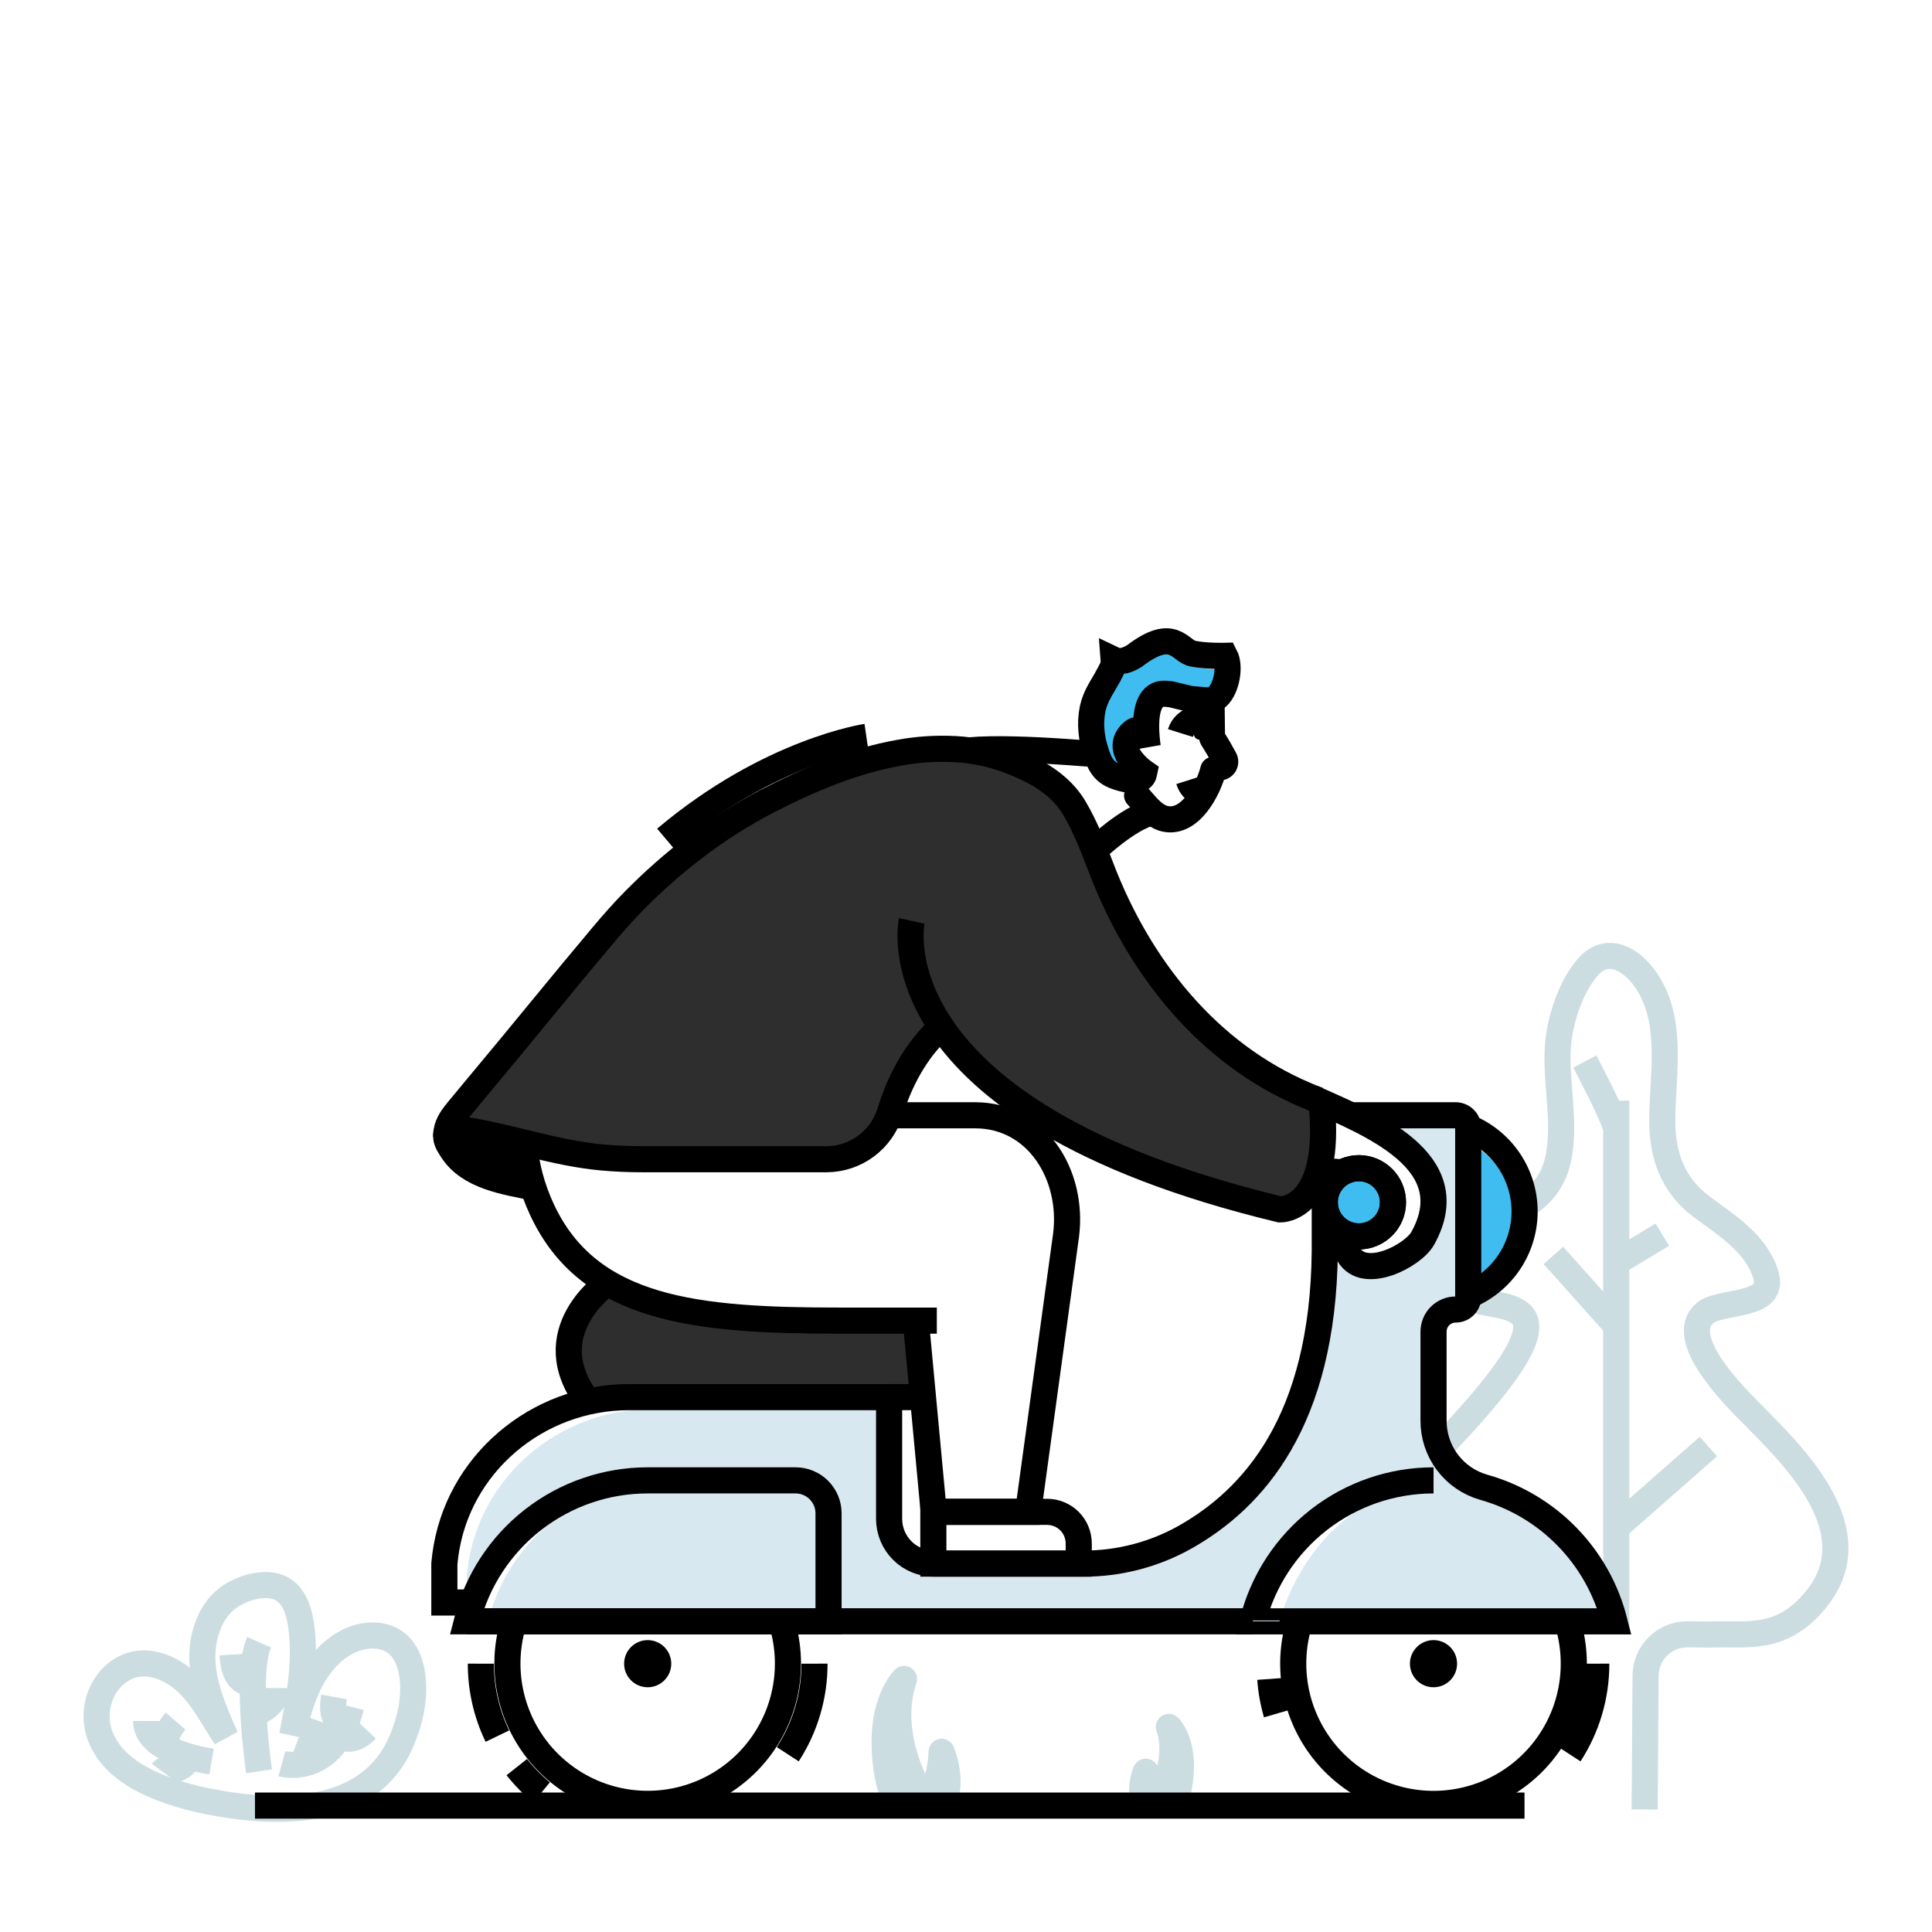 <svg width="270" height="270" viewBox="0 0 270 270" fill="none" xmlns="http://www.w3.org/2000/svg">
<path d="M125.377 252.053C125.377 252.053 123.625 249.375 123.625 243.341C123.625 237.306 126.344 234.63 126.344 234.63C123.396 243.238 129.476 252.059 129.476 252.059C129.66 251.729 131.412 249.24 131.595 244.817C131.595 244.817 133.253 248.614 131.865 252.059" stroke="#CCDDE2" stroke-width="3.65" stroke-linejoin="round"/>
<path d="M163.955 252.053C163.955 252.053 165.035 250.406 165.035 246.696C165.035 242.987 163.35 241.337 163.35 241.337C165.164 246.629 161.425 252.053 161.425 252.053C161.311 251.851 160.234 250.32 160.121 247.601C160.121 247.601 159.103 249.934 159.953 252.053" stroke="#CCDDE2" stroke-width="3.65" stroke-linejoin="round"/>
<path d="M215.23 213.133L225.871 223.334V153.817" stroke="#CCDDE2" stroke-width="3.65" stroke-miterlimit="10"/>
<path d="M225.871 213.473L238.756 202.152" stroke="#CCDDE2" stroke-width="3.65" stroke-miterlimit="10"/>
<path d="M225.871 185.274L217.088 175.441" stroke="#CCDDE2" stroke-width="3.65" stroke-miterlimit="10"/>
<path d="M225.871 176.426L232.313 172.546" stroke="#CCDDE2" stroke-width="3.65" stroke-miterlimit="10"/>
<path d="M225.871 157.848C225.871 156.668 221.481 148.341 221.481 148.341" stroke="#CCDDE2" stroke-width="3.65" stroke-miterlimit="10"/>
<path d="M213.03 168.596C215.128 167.138 216.926 165.415 217.676 162.327C218.945 157.102 217.347 151.483 217.722 146.167C217.992 142.584 219.458 138.067 221.772 135.305C224.742 131.749 228.522 134.33 230.48 137.683C233.82 143.37 232.321 150.352 232.302 156.6C232.302 161.43 233.766 165.596 237.678 168.547C241.188 171.201 245.281 173.594 246.739 178.022C248.324 182.852 240.47 181.591 238.234 183.538C234.206 187.048 242.454 195.183 244.755 197.507C250.511 203.342 261.63 213.902 253.8 223.508C248.902 229.529 244.08 228.214 238.75 228.43L235.885 228.393C235.112 228.382 234.345 228.525 233.628 228.814C232.91 229.102 232.258 229.53 231.707 230.073C231.157 230.616 230.72 231.262 230.421 231.976C230.123 232.689 229.97 233.454 229.97 234.227L229.845 252.884" stroke="#CCDDE2" stroke-width="3.65" stroke-miterlimit="10"/>
<path d="M205.2 175.123C204.628 176.027 204.174 177 203.85 178.02C203.232 179.91 203.934 180.828 205.2 181.378C209.866 183.43 222.161 180.223 202.465 201.067C202.011 201.542 201.59 202.001 201.182 202.46C200.912 202.749 200.672 203.032 200.421 203.316" stroke="#CCDDE2" stroke-width="3.65" stroke-miterlimit="10"/>
<path d="M28.917 251.714C27.77 251.484 26.641 251.209 25.545 250.887C21.03 249.567 15.781 247.315 13.989 242.582C13.537 241.358 13.395 240.041 13.574 238.748C13.753 237.455 14.248 236.227 15.015 235.171C15.825 234.042 16.965 233.193 18.279 232.741C21.133 231.836 24.3 233.281 26.409 235.4C28.517 237.52 29.889 240.26 31.539 242.769C30.04 239.407 28.517 235.954 28.299 232.279C28.137 229.417 28.917 226.312 30.891 224.163C32.708 222.181 36.955 220.631 39.458 222.087C41.11 223.048 41.766 225.086 42.053 226.976C42.827 232.141 41.831 237.387 40.837 242.515C41.504 239.774 42.22 237.007 43.581 234.534C44.941 232.06 47.023 229.876 49.694 228.961C51.562 228.321 53.784 228.388 55.35 229.595C56.811 230.721 57.464 232.622 57.664 234.455C57.999 237.528 57.275 240.646 56.044 243.476C51.408 254.041 38.529 253.641 28.917 251.714Z" stroke="#CCDDE2" stroke-width="3.65" stroke-miterlimit="10"/>
<path d="M39.393 246.486C39.393 246.486 46.551 248.473 49.078 238.526" stroke="#CCDDE2" stroke-width="3.65" stroke-miterlimit="10"/>
<path d="M36.207 229.5C34.217 234.012 36.207 247.544 36.207 247.544" stroke="#CCDDE2" stroke-width="3.65" stroke-miterlimit="10"/>
<path d="M29.573 246.178C29.276 246.127 26.406 245.725 23.957 244.602C22.067 243.73 20.42 242.426 20.42 240.517" stroke="#CCDDE2" stroke-width="3.65" stroke-miterlimit="10"/>
<path d="M24.532 240.517C24.532 240.517 21.732 243.778 23.957 244.602" stroke="#CCDDE2" stroke-width="3.65" stroke-miterlimit="10"/>
<path d="M22.68 247.571C23.077 247.031 25.151 248.127 26.503 245.514" stroke="#CCDDE2" stroke-width="3.65" stroke-miterlimit="10"/>
<path d="M35.324 235.472C34.617 234.932 32.759 235.472 32.492 231.228" stroke="#CCDDE2" stroke-width="3.65" stroke-miterlimit="10"/>
<path d="M35.64 239.455C35.64 239.455 38.737 238.337 38.737 235.91" stroke="#CCDDE2" stroke-width="3.65" stroke-miterlimit="10"/>
<path d="M42.288 246.543C42.288 246.543 43.908 242.374 44.566 240.517" stroke="#CCDDE2" stroke-width="3.65" stroke-miterlimit="10"/>
<path d="M47.304 242.557C47.304 242.557 49.078 243.964 51.2 241.709" stroke="#CCDDE2" stroke-width="3.65" stroke-miterlimit="10"/>
<path d="M47.304 240.516C47.304 240.516 46.17 240.03 46.688 237.149" stroke="#CCDDE2" stroke-width="3.65" stroke-miterlimit="10"/>
<path d="M115.627 211.49V226.578H68.199C69.617 220.95 72.874 215.955 77.452 212.388C82.031 208.82 87.669 206.883 93.474 206.884H111.024C112.245 206.885 113.416 207.371 114.279 208.235C115.142 209.098 115.627 210.269 115.627 211.49Z" fill="#D7E8F0"/>
<path d="M127.248 184.559C127.248 184.559 127.98 184.386 128.223 186.989C128.466 189.591 130.383 195.359 127.248 195.237C124.113 195.116 86.4 195.17 86.4 195.17C86.4 195.17 80.584 196.844 79.879 192.243C79.175 187.642 79.488 181.645 85.614 179.68C85.614 179.68 94.195 183.706 103.234 184.113C112.274 184.521 127.248 184.559 127.248 184.559Z" fill="#2E2E2E"/>
<path d="M200.34 207.36C200.34 207.36 198.323 205.967 193.533 207.787C188.744 209.607 179.731 211.861 175.098 226.471H115.647V211.378C115.646 210.156 115.16 208.985 114.296 208.121C113.431 207.257 112.26 206.772 111.038 206.772H90.372C85.038 206.77 79.833 208.404 75.458 211.455C71.084 214.505 67.751 218.825 65.91 223.83H65.24V220.204C65.273 219.824 65.319 219.448 65.364 219.081C67.036 206.326 78.187 196.941 91.047 196.941H124.111V212.148C124.111 213.593 124.611 214.995 125.526 216.115C126.44 217.235 127.714 218.004 129.13 218.293C129.538 218.371 129.952 218.41 130.367 218.409H151.238C156.228 218.423 161.137 217.144 165.486 214.696C174.936 209.367 184.761 198.615 184.996 174.774V167.214L185.234 167.058C185.234 167.058 186.343 162.141 191.498 163.251C192.199 163.696 192.826 164.248 193.358 164.887C194.322 166.059 195.145 167.8 194.262 169.941C194.262 169.941 192.483 173.313 188.428 172.782C188.352 173.036 188.299 173.298 188.271 173.562C188.237 173.888 188.237 174.216 188.271 174.542C188.414 175.692 189.138 176.972 191.673 176.94H191.824C196.59 176.796 200.224 172.663 200.297 168.707C200.356 165.413 198.647 161.687 193.876 158.58C193.869 158.581 193.862 158.581 193.855 158.58C193.299 158.21 192.725 157.868 192.135 157.556C191.649 157.286 191.141 157.035 190.604 156.787C189.69 156.607 188.818 156.257 188.034 155.755H203.28C203.747 155.755 204.195 155.941 204.525 156.271C204.855 156.601 205.041 157.049 205.041 157.516V181.141C205.041 181.372 204.996 181.601 204.908 181.815C204.819 182.029 204.69 182.223 204.526 182.387C204.363 182.551 204.168 182.681 203.955 182.77C203.741 182.858 203.512 182.904 203.28 182.904C202.874 182.901 202.471 182.979 202.095 183.134C201.72 183.288 201.378 183.516 201.091 183.803C200.803 184.09 200.576 184.432 200.422 184.808C200.267 185.183 200.189 185.586 200.192 185.993V198.413C200.185 200.461 200.83 202.458 202.034 204.115C203.238 205.772 204.938 207.004 206.888 207.63C206.988 207.663 207.085 207.695 207.185 207.722C211.616 208.956 215.641 211.34 218.852 214.633C222.063 217.926 224.345 222.01 225.466 226.471H178.84C179.24 224.975 183.886 209.007 200.34 207.36Z" fill="#D7E8F0"/>
<path d="M94.951 183.009C92.675 182.56 90.445 181.902 88.29 181.043L94.951 183.009Z" fill="#2E2E2E"/>
<path d="M74.282 165.942C70.373 165.154 65.351 164.425 62.986 160.79C62.651 160.283 62.23 159.678 62.138 159.068C62.125 158.997 62.119 158.924 62.119 158.852C62.078 157.634 63.531 157.712 64.463 157.858C66.685 158.201 68.88 158.687 71.061 159.208C71.713 159.359 72.359 159.515 73 159.675C73.179 161.807 73.609 163.911 74.282 165.942Z" fill="black"/>
<path d="M184.024 164.265C182.277 168.985 178.726 169.004 178.67 169.004C171.091 167.179 170.065 166.974 164.316 164.797C146.658 158.109 136.82 150.15 131.582 143.61C126.962 148.276 125.661 150.544 124.157 155.393C124.067 155.694 123.959 155.989 123.833 156.276C123.833 156.276 123.833 156.309 123.814 156.322L123.506 156.973C123.504 156.982 123.499 156.99 123.492 156.997C122.545 158.811 119.699 161.244 117.887 162.103L84.758 161.86L71.064 159.206C68.88 158.687 66.687 158.201 64.465 157.856C63.801 157.75 62.867 157.686 62.408 158.099C62.303 158.191 62.222 158.308 62.171 158.439C62.121 158.569 62.103 158.71 62.119 158.849C62.119 157.264 62.942 156.179 63.901 155.031C64.919 153.795 65.945 152.558 66.963 151.33C72.686 144.501 78.273 137.56 84.01 130.748C85.422 129.071 86.862 127.429 88.4 125.871C93.782 120.404 100.011 115.611 106.828 112.05C117.874 106.313 126.444 104.22 133.396 104.685H133.482C134.068 104.73 134.638 104.79 135.205 104.863L135.443 104.895C140.772 105.651 145.122 107.97 148.943 111.264C149.398 111.791 149.805 112.359 150.158 112.96C151.721 115.609 152.793 118.441 153.889 121.298C159.149 135.068 168.739 147.264 182.568 153.079L182.614 154.119V154.454C182.614 154.375 182.614 154.27 182.614 154.119C182.614 153.876 182.595 153.538 182.577 153.079C182.577 153.033 182.577 152.988 182.577 152.942L183.597 153.482L184.701 154.081C184.699 154.101 184.699 154.121 184.701 154.14C185.004 158.509 184.826 162.092 184.024 164.265Z" fill="#2E2E2E"/>
<path d="M35.632 252.334H213.052" stroke="black" stroke-width="3.65" stroke-miterlimit="10"/>
<path d="M124.254 155.863H136.277C144.879 155.863 150.047 164.147 148.986 172.603L143.68 211.283H130.486L127.98 184.494" stroke="black" stroke-width="3.65" stroke-miterlimit="10"/>
<path d="M127.418 128.698C127.418 128.698 121.559 155.204 178.896 169.02C178.896 169.02 186.227 169.228 184.693 154.113" stroke="black" stroke-width="3.65" stroke-miterlimit="10"/>
<path d="M130.923 184.558H117.339C97.408 184.558 82.304 183.187 75.722 169.004C74.353 166.062 73.51 162.904 73.23 159.672" stroke="black" stroke-width="3.65" stroke-miterlimit="10"/>
<path d="M184.253 163.766C187.796 163.793 186.122 163.555 189.578 164.503C191.489 165.043 193.147 166.001 193.152 168.394C193.152 171.509 186.456 171.79 188.479 175.306C190.639 179.067 197.478 175.492 198.831 173.059C204.852 162.208 191.406 157.024 183.322 153.395" stroke="black" stroke-width="3.65" stroke-miterlimit="10"/>
<path d="M74.52 165.943C70.611 165.154 65.591 164.425 63.223 160.791C62.889 160.283 62.467 159.679 62.376 159.068C62.154 157.629 63.726 157.718 64.703 157.859C71.256 158.858 77.544 161.158 84.143 161.755C85.982 161.92 87.837 162.001 89.683 162.001H115.522C117.513 161.993 119.449 161.347 121.046 160.158C122.643 158.969 123.817 157.299 124.395 155.394C125.669 151.282 127.845 146.878 131.55 143.514" stroke="black" stroke-width="3.65" stroke-miterlimit="10"/>
<path d="M157.27 105.77C157 105.77 142.314 104.223 135.427 104.868" stroke="black" stroke-width="3.65" stroke-miterlimit="10"/>
<path d="M189.905 172.786C192.537 172.786 194.67 170.653 194.67 168.021C194.67 165.389 192.537 163.255 189.905 163.255C187.273 163.255 185.139 165.389 185.139 168.021C185.139 170.653 187.273 172.786 189.905 172.786Z" fill="#3FBDF1"/>
<path d="M189.905 172.786C192.537 172.786 194.67 170.653 194.67 168.021C194.67 165.389 192.537 163.255 189.905 163.255C187.273 163.255 185.139 165.389 185.139 168.021C185.139 170.653 187.273 172.786 189.905 172.786Z" stroke="black" stroke-width="3.65" stroke-miterlimit="10"/>
<path d="M189.905 172.786C192.537 172.786 194.67 170.653 194.67 168.021C194.67 165.389 192.537 163.255 189.905 163.255C187.273 163.255 185.139 165.389 185.139 168.021C185.139 170.653 187.273 172.786 189.905 172.786Z" stroke="black" stroke-width="3.65" stroke-miterlimit="10"/>
<path d="M153.047 104.839C153.448 105.875 153.949 106.87 154.543 107.809C154.605 107.912 155.045 107.717 155.409 108.238C156.157 109.302 157.569 109.424 157.939 108.986L157.904 108.962L157.504 108.719L158.406 108.927L158.998 108.949L159.87 108.098C159.87 108.098 155.717 104.98 157.799 102.809C157.799 102.809 157.799 102.809 157.815 102.793C157.86 102.745 157.901 102.694 157.936 102.639C158.039 102.477 157.915 102.485 158.112 102.455C158.26 102.312 158.438 102.204 158.632 102.138C158.827 102.072 159.034 102.051 159.238 102.074C159.468 102.083 159.69 102.165 159.87 102.309C159.897 100.73 159.754 98.959 160.72 98.259C161.109 97.449 161.752 96.909 162.778 96.95C163.075 96.963 163.345 96.985 163.601 97.02L166.379 97.689C166.965 96.879 167.4 97.573 168.218 97.843C168.499 97.937 168.798 97.961 169.09 97.914C169.486 97.846 169.851 97.657 170.135 97.374C170.659 96.11 170.753 94.528 170.294 93.577C170.294 93.577 167.743 93.483 165.974 93.013C164.206 92.543 163.571 89.355 158.501 92.576C158.236 92.743 157.94 92.855 157.631 92.905C157.091 92.978 156.235 93.01 155.625 92.668C155.58 92.644 155.537 92.617 155.496 92.587C155.429 92.549 155.368 92.501 155.315 92.446C155.466 92.595 154.993 93.985 154.75 94.676C154.749 94.684 154.749 94.692 154.75 94.701C154.721 94.795 154.686 94.873 154.664 94.936V94.954C154.654 94.984 154.642 95.013 154.629 95.041C154.388 95.574 154.076 96.072 153.7 96.52L153.517 96.766C153.27 97.086 153.057 97.43 152.879 97.792C151.832 99.971 152.142 102.496 153.047 104.839Z" fill="#3FBDF1"/>
<path d="M157.926 108.996C158.844 109.091 159.705 108.934 159.875 108.097L159.905 107.954C159.905 107.954 155.944 105.225 157.804 102.808C157.804 102.808 157.804 102.808 157.821 102.792C157.837 102.776 157.875 102.716 157.902 102.684C157.929 102.651 157.931 102.651 157.942 102.638C158.007 102.568 158.055 102.511 158.118 102.454C158.568 102.012 158.928 101.936 159.243 102.074C159.322 102.108 159.395 102.157 159.457 102.217C159.954 102.641 160.237 103.64 160.391 104.377C160.186 102.913 159.9 99.962 160.726 98.259C161.115 97.449 161.757 96.909 162.783 96.949L163.607 97.019L166.385 97.689L168.224 97.843L169.096 97.913C169.492 97.845 169.857 97.656 170.141 97.373C171.464 96.128 171.952 93.099 171.199 91.654C171.199 91.654 168.55 91.725 166.695 91.349C164.841 90.974 164.041 87.475 158.547 91.671C157.661 92.211 156.63 92.656 155.631 92.181C155.643 92.343 155.643 92.505 155.631 92.667C155.598 92.943 155.519 93.212 155.396 93.461C155.196 93.871 154.986 94.271 154.756 94.676C154.754 94.683 154.754 94.692 154.756 94.7C154.537 95.086 154.302 95.472 154.078 95.856C153.946 96.082 153.808 96.301 153.7 96.52C153.24 97.308 152.903 98.162 152.701 99.052C152.493 100.085 152.437 101.143 152.537 102.192C152.619 103.094 152.8 103.984 153.077 104.847C153.576 106.467 154.062 107.757 155.752 108.435C156.45 108.714 157.18 108.902 157.926 108.996Z" stroke="black" stroke-width="3.65" stroke-miterlimit="10"/>
<path d="M168.34 100.283C168.34 100.283 165.664 100.219 164.967 102.443" stroke="black" stroke-width="3.65" stroke-miterlimit="10"/>
<path d="M169.317 97.961L169.374 102.908C169.382 103.058 169.436 103.203 169.53 103.321C170.103 104.212 170.627 105.138 171.134 106.072C171.197 106.186 171.23 106.314 171.231 106.443C171.233 106.573 171.203 106.701 171.143 106.817C171.084 106.932 170.997 107.031 170.891 107.105C170.784 107.179 170.661 107.226 170.532 107.241C169.941 107.289 169.345 107.229 168.774 107.066" stroke="black" stroke-width="3.65" stroke-miterlimit="10"/>
<path d="M167.606 103.352C167.991 103.319 168.271 102.925 168.231 102.473C168.192 102.022 167.848 101.683 167.463 101.717C167.079 101.75 166.799 102.144 166.838 102.595C166.878 103.047 167.222 103.386 167.606 103.352Z" fill="black"/>
<path d="M169.56 107.582C168.869 110.322 166.352 115.204 162.81 114.423C161.147 114.056 160.01 112.344 158.911 111.17" stroke="black" stroke-width="3.65" stroke-linecap="round" stroke-linejoin="round"/>
<path d="M205.2 159.665C209.215 161.722 211.95 165.786 211.95 170.465C211.95 175.29 209.053 179.456 204.841 181.449L205.2 159.665Z" fill="#3FBDF1"/>
<path d="M146.34 211.284H130.437V218.514H150.755V215.701C150.755 214.53 150.29 213.407 149.462 212.578C148.634 211.75 147.511 211.285 146.34 211.284Z" stroke="black" stroke-width="3.65" stroke-miterlimit="10"/>
<path d="M161.104 113.506C157.667 114.256 152.934 118.838 152.934 118.838" stroke="black" stroke-width="3.65" stroke-miterlimit="10"/>
<path d="M168.34 110.657C168.34 110.657 166.784 111.07 166.134 109.021" stroke="black" stroke-width="3.65" stroke-miterlimit="10"/>
<path d="M84.904 179.28C84.904 179.28 74.776 186.173 82.204 195.885" stroke="black" stroke-width="3.65" stroke-miterlimit="10"/>
<path d="M66.045 223.952H62.1V218.514C62.138 218.133 62.178 217.761 62.227 217.391C63.893 204.636 75.047 195.251 87.909 195.251H124.254V212.261C124.254 213.083 124.415 213.896 124.73 214.656C125.044 215.415 125.504 216.105 126.086 216.686C126.666 217.267 127.356 217.728 128.115 218.043C128.875 218.358 129.688 218.52 130.51 218.52H151.381C156.372 218.533 161.282 217.255 165.634 214.812C175.068 209.472 184.904 198.72 185.139 174.882V168.021" stroke="black" stroke-width="3.65" stroke-miterlimit="10"/>
<path d="M62.343 158.844C62.341 158.595 62.363 158.346 62.408 158.101C62.605 156.905 63.32 155.998 64.117 155.034C65.143 153.797 66.161 152.561 67.187 151.332C72.908 144.504 78.494 137.562 84.232 130.75C85.638 129.073 87.086 127.432 88.622 125.874C94.006 120.406 100.232 115.614 107.05 112.053C112.925 109.004 119.167 106.342 125.72 105.186C128.248 104.724 130.821 104.556 133.388 104.687H133.474C136.035 104.824 138.559 105.352 140.959 106.253C143.969 107.395 146.869 108.853 148.945 111.267C149.401 111.794 149.808 112.362 150.16 112.962C151.724 115.611 152.796 118.443 153.892 121.3C159.151 135.07 168.742 147.266 182.571 153.082C182.814 153.192 183.057 153.292 183.306 153.39C183.397 153.43 183.492 153.462 183.576 153.495C183.811 153.595 184.054 153.681 184.305 153.765" stroke="black" stroke-width="3.65" stroke-miterlimit="10"/>
<path d="M205.2 157.551C207.528 158.512 209.518 160.142 210.918 162.235C212.318 164.328 213.066 166.79 213.066 169.308C213.066 171.826 212.318 174.288 210.918 176.381C209.518 178.474 207.528 180.104 205.2 181.065" stroke="black" stroke-width="3.65" stroke-miterlimit="10"/>
<path d="M115.79 226.578H65.24C66.658 220.95 69.915 215.955 74.493 212.388C79.072 208.82 84.71 206.883 90.515 206.884H111.183C112.405 206.884 113.577 207.37 114.44 208.233C115.304 209.097 115.79 210.269 115.79 211.49V226.578Z" stroke="black" stroke-width="3.65" stroke-miterlimit="10"/>
<path d="M65.24 226.579H115.79H175.06" stroke="black" stroke-width="3.65" stroke-miterlimit="10"/>
<path d="M188.757 155.861H203.424C203.891 155.861 204.34 156.047 204.67 156.377C205.001 156.708 205.187 157.156 205.187 157.624V181.249C205.187 181.48 205.141 181.709 205.052 181.923C204.964 182.137 204.834 182.331 204.67 182.495C204.506 182.658 204.312 182.788 204.098 182.876C203.884 182.964 203.655 183.01 203.424 183.009C202.605 183.011 201.821 183.337 201.243 183.916C200.665 184.495 200.34 185.28 200.34 186.098V198.518C200.33 200.622 201.007 202.672 202.27 204.355C203.532 206.038 205.31 207.262 207.333 207.841C211.762 209.078 215.785 211.464 218.996 214.756C222.207 218.048 224.491 222.129 225.618 226.587H175.06C176.477 220.956 179.734 215.96 184.314 212.391C188.894 208.822 194.534 206.884 200.34 206.885" stroke="black" stroke-width="3.65" stroke-miterlimit="10"/>
<path d="M109.204 226.579C110.133 229.516 110.357 232.63 109.857 235.67C109.357 238.709 108.148 241.588 106.328 244.074C104.507 246.559 102.127 248.58 99.379 249.973C96.632 251.366 93.595 252.092 90.515 252.092C87.434 252.092 84.397 251.366 81.65 249.973C78.902 248.58 76.522 246.559 74.701 244.074C72.881 241.588 71.672 238.709 71.172 235.67C70.672 232.63 70.896 229.516 71.825 226.579" stroke="black" stroke-width="3.65" stroke-miterlimit="10"/>
<path d="M219.026 226.579C219.956 229.516 220.181 232.631 219.681 235.672C219.182 238.712 217.973 241.592 216.152 244.078C214.332 246.564 211.951 248.586 209.203 249.98C206.455 251.373 203.417 252.099 200.336 252.099C197.254 252.099 194.217 251.373 191.469 249.98C188.721 248.586 186.34 246.564 184.519 244.078C182.699 241.592 181.489 238.712 180.99 235.672C180.491 232.631 180.715 229.516 181.645 226.579" stroke="black" stroke-width="3.65" stroke-miterlimit="10"/>
<path d="M200.335 235.797C202.154 235.797 203.629 234.322 203.629 232.503C203.629 230.684 202.154 229.209 200.335 229.209C198.515 229.209 197.041 230.684 197.041 232.503C197.041 234.322 198.515 235.797 200.335 235.797Z" fill="black"/>
<path d="M90.515 235.797C92.334 235.797 93.809 234.322 93.809 232.503C93.809 230.684 92.334 229.209 90.515 229.209C88.695 229.209 87.221 230.684 87.221 232.503C87.221 234.322 88.695 235.797 90.515 235.797Z" fill="black"/>
<path d="M124.254 195.248H128.925" stroke="black" stroke-width="3.65" stroke-miterlimit="10"/>
<path d="M178.84 226.468C178.821 226.541 178.813 226.579 178.813 226.579H175.06C175.075 226.543 175.086 226.506 175.092 226.468H178.84Z" fill="#D7E8F0"/>
<path d="M75.684 250.493C74.408 249.44 73.247 248.255 72.22 246.958" stroke="black" stroke-width="3.65" stroke-miterlimit="10"/>
<path d="M113.826 232.5C113.835 236.992 112.538 241.391 110.092 245.16" stroke="black" stroke-width="3.65" stroke-miterlimit="10"/>
<path d="M178.397 239.49C177.934 237.906 177.641 236.277 177.522 234.63" stroke="black" stroke-width="3.65" stroke-miterlimit="10"/>
<path d="M223.082 232.5C223.091 236.992 221.794 241.391 219.348 245.16" stroke="black" stroke-width="3.65" stroke-miterlimit="10"/>
<path d="M69.506 242.627C67.982 239.469 67.194 236.006 67.2 232.5" stroke="black" stroke-width="3.65" stroke-miterlimit="10"/>
<path d="M121.079 102.973C121.079 102.973 107.549 104.933 93.015 117.202" stroke="black" stroke-width="3.65" stroke-miterlimit="10"/>
</svg>
